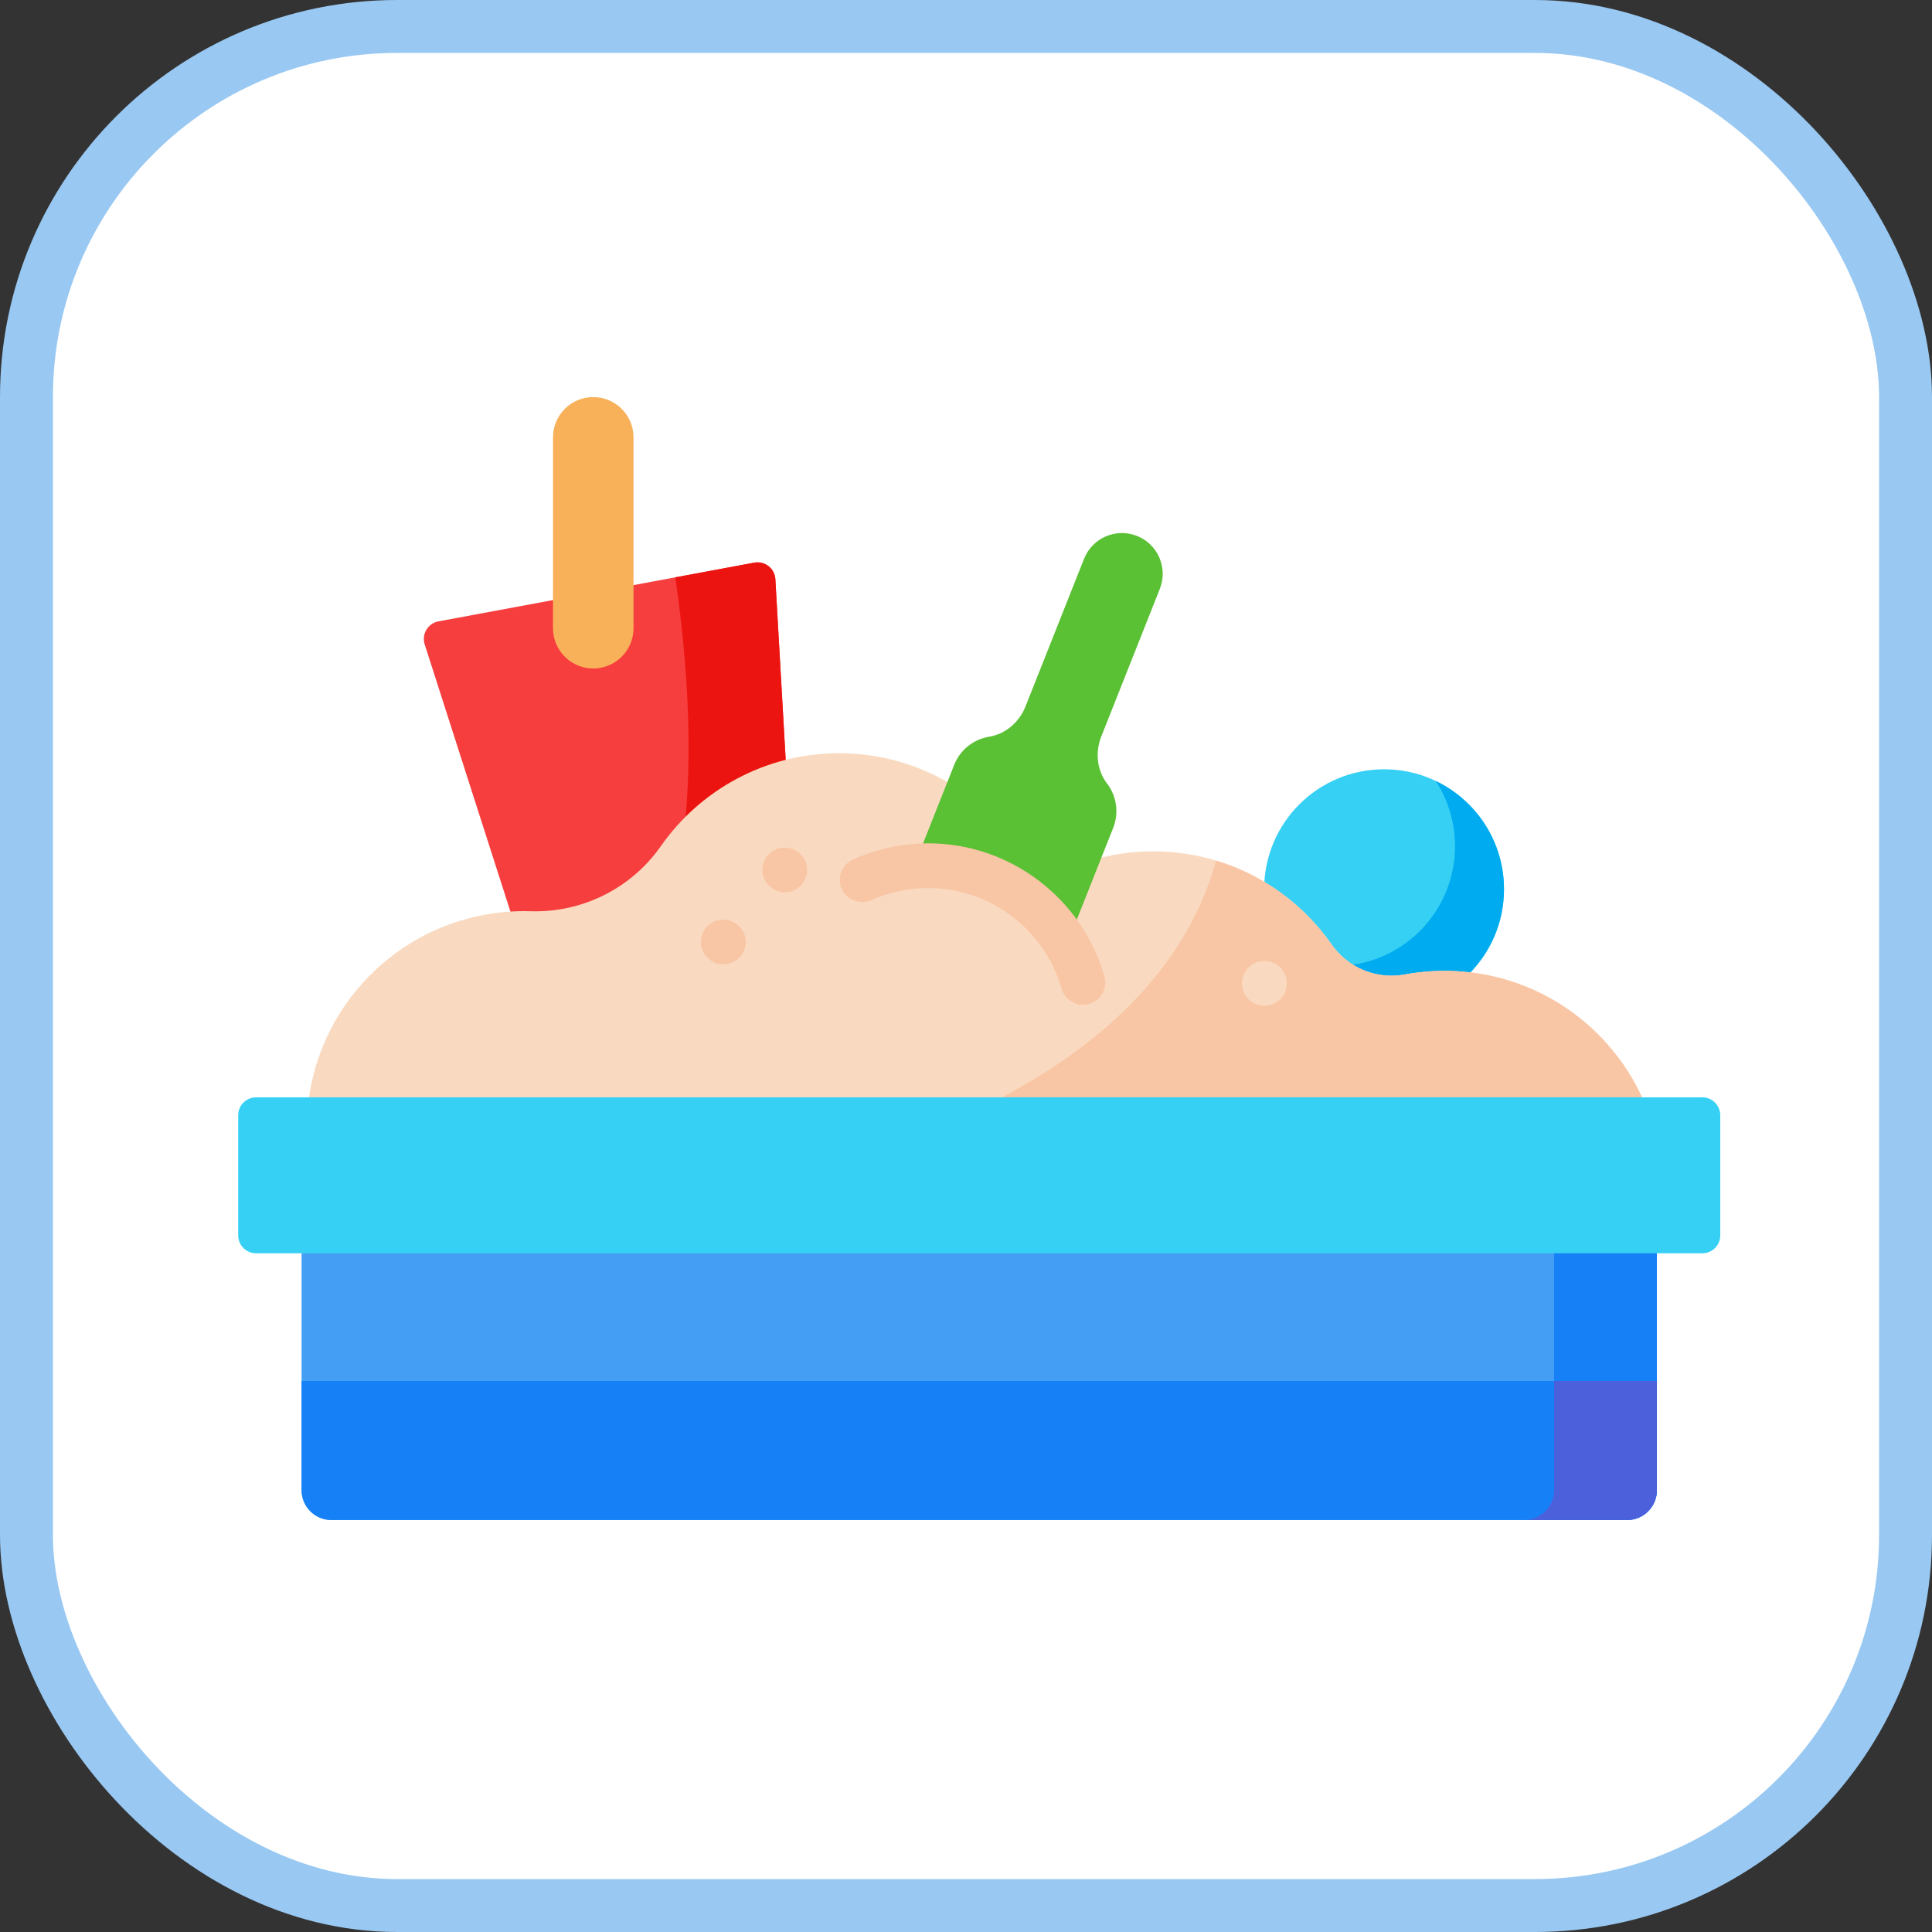 <?xml version="1.0" encoding="UTF-8"?>
<svg width="73px" height="73px" viewBox="0 0 73 73" version="1.1" xmlns="http://www.w3.org/2000/svg" xmlns:xlink="http://www.w3.org/1999/xlink">
    <rect x="0" y="0" width="73" height="73" fill="#333333" stroke="none"/>
    <!-- Generator: Sketch 51.3 (57544) - http://www.bohemiancoding.com/sketch -->
    <title>progressive-webapps/security/browser-sandbox</title>
    <desc>Created with Sketch.</desc>
    <defs></defs>
    <g id="progressive-webapps/security/browser-sandbox" stroke="none" stroke-width="1" fill="none" fill-rule="evenodd">
        <g id="container" transform="translate(2, 2)" fill="#FFFFFF" fill-rule="nonzero" stroke="#99C8F2" stroke-width="2">
            <rect id="mask" x="-1" y="-1" width="71" height="71" rx="14"></rect>
        </g>
        <g id="sandbox" transform="translate(9, 15)" fill-rule="nonzero">
            <circle id="XMLID_1870_" fill="#37D0F5" cx="43.297" cy="18.598" r="4.531"></circle>
            <path d="M47.828,18.599 C47.828,21.1 45.799,23.128 43.297,23.128 C41.705,23.128 40.303,22.306 39.497,21.063 C40.088,21.346 40.749,21.503 41.447,21.503 C43.948,21.503 45.977,19.475 45.977,16.973 C45.977,16.065 45.71,15.218 45.25,14.51 C46.775,15.239 47.828,16.796 47.828,18.599 Z" id="XMLID_1018_" fill="#00ACEF"></path>
            <g id="XMLID_1019_" transform="translate(7, 0)">
                <g id="XMLID_1020_" transform="translate(0, 6.234)">
                    <path d="M12.498,0.026 C12.899,-0.048 13.274,0.246 13.297,0.652 L14.152,15.61 C14.177,16.046 13.872,16.434 13.442,16.514 L7.114,17.691 L5.611,17.971 C5.181,18.05 4.758,17.798 4.624,17.381 L0.047,3.115 C-0.078,2.727 0.167,2.318 0.567,2.244 L9.515,0.581 L12.498,0.026 Z" id="XMLID_1868_" fill="#F73E3E"></path>
                    <path d="M12.498,0.026 C12.899,-0.048 13.274,0.246 13.297,0.652 L14.152,15.61 C14.177,16.046 13.872,16.434 13.442,16.514 L7.114,17.691 C10.656,13.483 10.261,5.674 9.515,0.581 L12.498,0.026 Z" id="XMLID_1867_" fill="#EB1410"></path>
                </g>
                <path d="M6.416,10.258 C5.575,10.258 4.895,9.577 4.895,8.737 L4.895,1.525 C4.895,0.685 5.576,0.004 6.416,0.004 C7.256,0.004 7.937,0.685 7.937,1.525 L7.937,8.737 C7.937,9.577 7.256,10.258 6.416,10.258 Z" id="XMLID_1865_" fill="#F8B159"></path>
            </g>
            <path d="M53.604,28.141 L2.605,28.141 C2.47,25.876 3.265,23.565 4.996,21.835 C6.666,20.166 8.873,19.365 11.059,19.431 C13.003,19.49 14.854,18.566 15.968,16.974 C17.454,14.85 19.918,13.461 22.706,13.461 C25.33,13.461 27.664,14.689 29.17,16.602 C29.869,17.491 31.034,17.88 32.115,17.542 C32.891,17.298 33.716,17.167 34.572,17.167 C35.398,17.167 36.195,17.288 36.946,17.516 C38.735,18.054 40.265,19.186 41.311,20.682 C41.935,21.573 43.01,22.017 44.08,21.82 C46.649,21.346 49.4,22.102 51.388,24.089 C52.543,25.243 53.28,26.656 53.604,28.141 Z" id="XMLID_1021_" fill="#F9DAC0"></path>
            <path d="M53.604,28.141 L25.039,28.141 C33.139,25.174 36.025,20.892 36.947,17.516 C38.735,18.054 40.265,19.186 41.312,20.682 C41.935,21.573 43.01,22.017 44.08,21.82 C46.649,21.346 49.401,22.102 51.388,24.089 C52.543,25.243 53.28,26.656 53.604,28.141 Z" id="XMLID_1022_" fill="#F9C6A5"></path>
            <g id="XMLID_1023_" transform="translate(0, 26.359)">
                <path d="M52.478,16.074 L3.522,16.074 C2.9,16.074 2.396,15.57 2.396,14.947 L2.396,3.151 L53.604,3.151 L53.604,14.947 C53.604,15.569 53.1,16.074 52.478,16.074 Z" id="XMLID_1612_" fill="#439EF4"></path>
                <path d="M53.604,3.151 L53.604,14.947 C53.604,15.569 53.1,16.074 52.478,16.074 L48.594,16.074 C49.216,16.074 49.721,15.569 49.721,14.947 L49.721,3.151 L53.604,3.151 Z" id="XMLID_1027_" fill="#1680F6"></path>
                <path d="M53.604,10.822 L53.604,14.947 C53.604,15.569 53.1,16.074 52.478,16.074 L3.522,16.074 C2.9,16.074 2.395,15.569 2.395,14.947 L2.395,10.822 L53.604,10.822 Z" id="XMLID_1030_" fill="#1680F6"></path>
                <path d="M53.604,10.822 L53.604,14.947 C53.604,15.569 53.1,16.074 52.478,16.074 L48.594,16.074 C49.216,16.074 49.721,15.569 49.721,14.947 L49.721,10.822 L53.604,10.822 Z" id="XMLID_1033_" fill="#4C60DC"></path>
                <path d="M55.324,5.996 L0.676,5.996 C0.303,5.996 0,5.694 0,5.32 L0,0.78 C0,0.407 0.303,0.104 0.676,0.104 L55.324,0.104 C55.697,0.104 56,0.407 56,0.78 L56,5.32 C56,5.693 55.697,5.996 55.324,5.996 Z" id="XMLID_1588_" fill="#37D0F5"></path>
            </g>
            <g id="XMLID_1034_" transform="translate(37.844, 21.219)" fill="#F9DAC0">
                <path d="M0.934,1.783 C0.467,1.783 0.083,1.405 0.083,0.938 C0.083,0.471 0.456,0.093 0.923,0.093 L0.934,0.093 C1.4,0.093 1.779,0.471 1.779,0.938 C1.779,1.405 1.4,1.783 0.934,1.783 Z" id="XMLID_1035_"></path>
            </g>
            <g id="XMLID_1036_" transform="translate(19.797, 16.953)" fill="#F9C6A5">
                <path d="M0.857,1.764 C0.39,1.764 0.007,1.386 0.007,0.919 C0.007,0.453 0.38,0.074 0.846,0.074 L0.857,0.074 C1.324,0.074 1.702,0.453 1.702,0.919 C1.702,1.386 1.324,1.764 0.857,1.764 Z" id="XMLID_1037_"></path>
            </g>
            <g id="XMLID_1038_" transform="translate(17.391, 19.688)" fill="#F9C6A5">
                <path d="M0.942,1.75 C0.475,1.75 0.092,1.372 0.092,0.905 C0.092,0.438 0.465,0.06 0.932,0.06 L0.942,0.06 C1.409,0.06 1.787,0.438 1.787,0.905 C1.787,1.372 1.409,1.75 0.942,1.75 Z" id="XMLID_1039_"></path>
            </g>
            <path d="M32.611,12.829 L34.824,7.249 C35.137,6.458 34.751,5.563 33.96,5.25 C33.17,4.936 32.275,5.323 31.961,6.114 L29.748,11.694 C29.515,12.283 29.001,12.733 28.376,12.836 C27.799,12.931 27.285,13.317 27.054,13.9 L24.874,19.398 L30.881,21.78 L33.061,16.282 C33.292,15.699 33.182,15.066 32.828,14.602 C32.443,14.098 32.378,13.418 32.611,12.829 Z" id="XMLID_915_" fill="#5AC034"></path>
            <path d="M32.059,22.74 C31.563,19.883 29.074,17.71 26.075,17.71 C23.076,17.71 20.587,19.883 20.091,22.74 L32.059,22.74 Z" id="XMLID_1040_" fill="#F9DAC0"></path>
            <g id="XMLID_1041_" transform="translate(22.641, 16.844)" fill="#F9C6A5">
                <path d="M9.393,6.115 C8.973,6.172 8.58,5.908 8.463,5.5 C7.83,3.296 5.785,1.711 3.434,1.711 C2.692,1.711 1.975,1.863 1.304,2.163 C0.889,2.348 0.385,2.188 0.181,1.782 C-0.036,1.35 0.152,0.829 0.588,0.632 C1.485,0.227 2.443,0.021 3.435,0.021 C6.548,0.021 9.258,2.124 10.091,5.047 C10.232,5.54 9.901,6.045 9.393,6.115 Z" id="XMLID_1042_"></path>
            </g>
        </g>
    </g>
</svg>